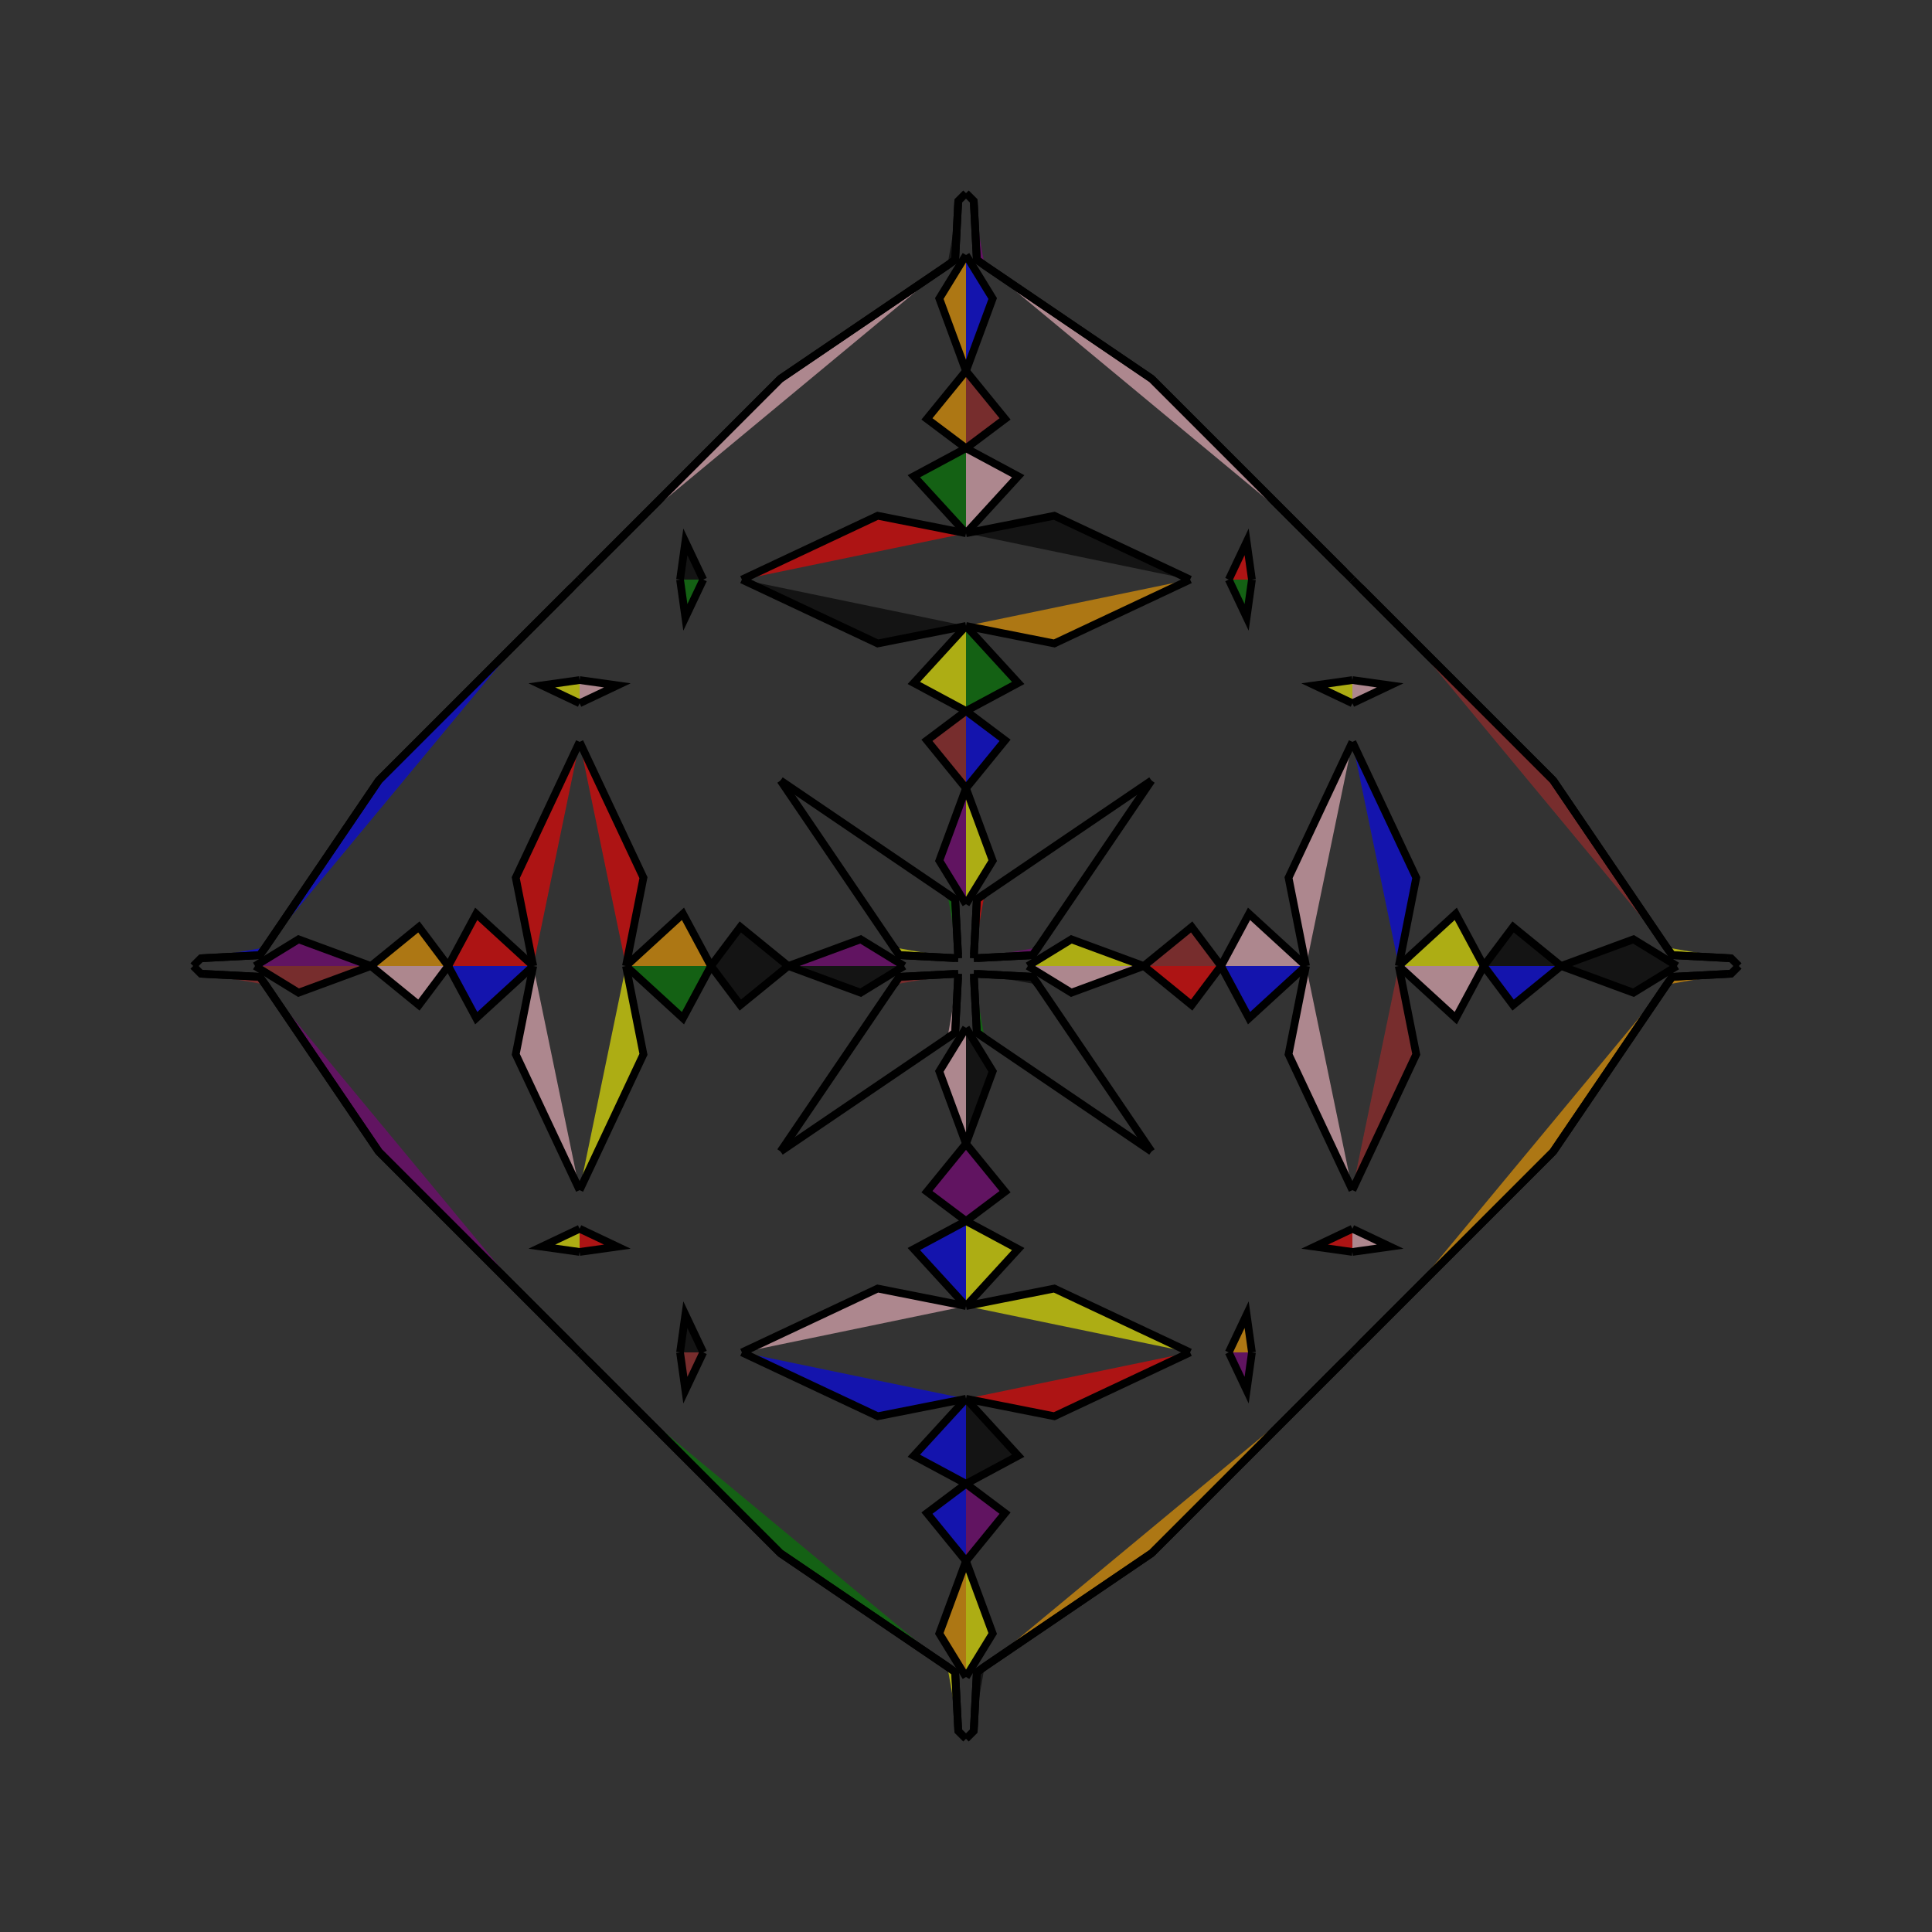 <?xml version="1.0" encoding="UTF-8"?>
<svg xmlns="http://www.w3.org/2000/svg" xmlns:xlink="http://www.w3.org/1999/xlink"
     width="250" height="250" viewBox="-125.0 -125.0 250 250">
<rect x="-125.0" y="-125.0" width="250" height="250" fill="#333333" stroke="none"/>
<defs>
</defs>
<path d="M8.0,-0.0 L13.63,-3.454 L23.0,-0.0" fill="yellow" fill-opacity="0.6" stroke="black" stroke-width="1" />
<path d="M8.0,-0.0 L13.63,3.454 L23.0,-0.0" fill="pink" fill-opacity="0.6" stroke="black" stroke-width="1" />
<path d="M23.0,-0.0 L29.204,-5.054 L33.0,-0.0" fill="brown" fill-opacity="0.6" stroke="black" stroke-width="1" />
<path d="M23.0,-0.0 L29.204,5.054 L33.0,-0.0" fill="red" fill-opacity="0.6" stroke="black" stroke-width="1" />
<path d="M33.0,-0.0 L36.626,-6.751 L44.0,-0.0" fill="pink" fill-opacity="0.6" stroke="black" stroke-width="1" />
<path d="M33.0,-0.0 L36.626,6.751 L44.0,-0.0" fill="blue" fill-opacity="0.6" stroke="black" stroke-width="1" />
<path d="M44.0,-0.0 L41.737,-11.428 L50.0,-29.0" fill="pink" fill-opacity="0.6" stroke="black" stroke-width="1" />
<path d="M44.0,-0.0 L41.737,11.428 L50.0,29.0" fill="pink" fill-opacity="0.6" stroke="black" stroke-width="1" />
<path d="M50.0,-34.0 L45.113,-36.315 L50.0,-37.0" fill="yellow" fill-opacity="0.6" stroke="black" stroke-width="1" />
<path d="M50.0,34.0 L45.113,36.315 L50.0,37.0" fill="red" fill-opacity="0.6" stroke="black" stroke-width="1" />
<path d="M50.0,50.0 L49.0,51.0 L43.0,57.0" fill="green" fill-opacity="0.6" stroke="black" stroke-width="1" />
<path d="M50.0,-50.0 L49.0,-51.0 L43.0,-57.0" fill="red" fill-opacity="0.6" stroke="black" stroke-width="1" />
<path d="M49.0,51.0 L43.0,57.0 L24.0,76.0" fill="brown" fill-opacity="0.6" stroke="black" stroke-width="1" />
<path d="M49.0,-51.0 L43.0,-57.0 L24.0,-76.0" fill="black" fill-opacity="0.6" stroke="black" stroke-width="1" />
<path d="M43.0,57.0 L24.0,76.0 L2.404,90.665" fill="orange" fill-opacity="0.6" stroke="black" stroke-width="1" />
<path d="M43.0,-57.0 L24.0,-76.0 L2.404,-90.665" fill="pink" fill-opacity="0.6" stroke="black" stroke-width="1" />
<path d="M24.0,-24.0 L9.335,-2.404 L8.602,-1.398" fill="black" fill-opacity="0.6" stroke="black" stroke-width="1" />
<path d="M24.0,24.0 L9.335,2.404 L8.602,1.398" fill="brown" fill-opacity="0.6" stroke="black" stroke-width="1" />
<path d="M9.335,-2.404 L8.602,-1.398 L1.458,-1.026" fill="purple" fill-opacity="0.6" stroke="black" stroke-width="1" />
<path d="M9.335,2.404 L8.602,1.398 L1.458,1.026" fill="black" fill-opacity="0.6" stroke="black" stroke-width="1" />
<path d="M8.602,-1.398 L1.458,-1.026 L1.0,-1.0" fill="blue" fill-opacity="0.6" stroke="black" stroke-width="1" />
<path d="M8.602,1.398 L1.458,1.026 L1.0,1.0" fill="orange" fill-opacity="0.6" stroke="black" stroke-width="1" />
<path d="M1.026,98.542 L1.0,99.0 L0.0,100.0" fill="blue" fill-opacity="0.6" stroke="black" stroke-width="1" />
<path d="M1.026,-98.542 L1.0,-99.0 L0.0,-100.0" fill="red" fill-opacity="0.6" stroke="black" stroke-width="1" />
<path d="M-8.0,-0.0 L-13.63,-3.454 L-23.0,-0.0" fill="purple" fill-opacity="0.6" stroke="black" stroke-width="1" />
<path d="M-8.0,-0.0 L-13.63,3.454 L-23.0,-0.0" fill="black" fill-opacity="0.6" stroke="black" stroke-width="1" />
<path d="M-23.0,-0.0 L-29.204,-5.054 L-33.0,-0.0" fill="black" fill-opacity="0.6" stroke="black" stroke-width="1" />
<path d="M-23.0,-0.0 L-29.204,5.054 L-33.0,-0.0" fill="black" fill-opacity="0.6" stroke="black" stroke-width="1" />
<path d="M-33.0,-0.0 L-36.626,-6.751 L-44.0,-0.0" fill="orange" fill-opacity="0.6" stroke="black" stroke-width="1" />
<path d="M-33.0,-0.0 L-36.626,6.751 L-44.0,-0.0" fill="green" fill-opacity="0.6" stroke="black" stroke-width="1" />
<path d="M-44.0,-0.0 L-41.737,-11.428 L-50.0,-29.0" fill="red" fill-opacity="0.6" stroke="black" stroke-width="1" />
<path d="M-44.0,-0.0 L-41.737,11.428 L-50.0,29.0" fill="yellow" fill-opacity="0.6" stroke="black" stroke-width="1" />
<path d="M-50.0,-34.0 L-45.113,-36.315 L-50.0,-37.0" fill="pink" fill-opacity="0.6" stroke="black" stroke-width="1" />
<path d="M-50.0,34.0 L-45.113,36.315 L-50.0,37.0" fill="red" fill-opacity="0.6" stroke="black" stroke-width="1" />
<path d="M-50.0,50.0 L-49.0,51.0 L-43.0,57.0" fill="pink" fill-opacity="0.6" stroke="black" stroke-width="1" />
<path d="M-50.0,-50.0 L-49.0,-51.0 L-43.0,-57.0" fill="green" fill-opacity="0.6" stroke="black" stroke-width="1" />
<path d="M-49.0,51.0 L-43.0,57.0 L-24.0,76.0" fill="blue" fill-opacity="0.6" stroke="black" stroke-width="1" />
<path d="M-49.0,-51.0 L-43.0,-57.0 L-24.0,-76.0" fill="purple" fill-opacity="0.6" stroke="black" stroke-width="1" />
<path d="M-43.0,57.0 L-24.0,76.0 L-2.404,90.665" fill="green" fill-opacity="0.6" stroke="black" stroke-width="1" />
<path d="M-43.0,-57.0 L-24.0,-76.0 L-2.404,-90.665" fill="pink" fill-opacity="0.6" stroke="black" stroke-width="1" />
<path d="M-24.0,-24.0 L-9.335,-2.404 L-8.602,-1.398" fill="green" fill-opacity="0.6" stroke="black" stroke-width="1" />
<path d="M-24.0,24.0 L-9.335,2.404 L-8.602,1.398" fill="black" fill-opacity="0.6" stroke="black" stroke-width="1" />
<path d="M-9.335,-2.404 L-8.602,-1.398 L-1.458,-1.026" fill="yellow" fill-opacity="0.6" stroke="black" stroke-width="1" />
<path d="M-9.335,2.404 L-8.602,1.398 L-1.458,1.026" fill="brown" fill-opacity="0.6" stroke="black" stroke-width="1" />
<path d="M-8.602,-1.398 L-1.458,-1.026 L-1.0,-1.0" fill="brown" fill-opacity="0.6" stroke="black" stroke-width="1" />
<path d="M-8.602,1.398 L-1.458,1.026 L-1.0,1.0" fill="purple" fill-opacity="0.6" stroke="black" stroke-width="1" />
<path d="M-1.026,98.542 L-1.0,99.0 L0.0,100.0" fill="black" fill-opacity="0.6" stroke="black" stroke-width="1" />
<path d="M-1.026,-98.542 L-1.0,-99.0 L0.0,-100.0" fill="pink" fill-opacity="0.6" stroke="black" stroke-width="1" />
<path d="M92.0,-0.0 L86.37,3.454 L77.0,-0.0" fill="black" fill-opacity="0.6" stroke="black" stroke-width="1" />
<path d="M92.0,-0.0 L86.37,-3.454 L77.0,-0.0" fill="black" fill-opacity="0.6" stroke="black" stroke-width="1" />
<path d="M77.0,-0.0 L70.796,5.054 L67.0,-0.0" fill="blue" fill-opacity="0.6" stroke="black" stroke-width="1" />
<path d="M77.0,-0.0 L70.796,-5.054 L67.0,-0.0" fill="black" fill-opacity="0.6" stroke="black" stroke-width="1" />
<path d="M67.0,-0.0 L63.374,6.751 L56.0,-0.0" fill="pink" fill-opacity="0.6" stroke="black" stroke-width="1" />
<path d="M67.0,-0.0 L63.374,-6.751 L56.0,-0.0" fill="yellow" fill-opacity="0.6" stroke="black" stroke-width="1" />
<path d="M56.0,-0.0 L58.263,11.428 L50.0,29.0" fill="brown" fill-opacity="0.6" stroke="black" stroke-width="1" />
<path d="M56.0,-0.0 L58.263,-11.428 L50.0,-29.0" fill="blue" fill-opacity="0.6" stroke="black" stroke-width="1" />
<path d="M50.0,34.0 L54.887,36.315 L50.0,37.0" fill="pink" fill-opacity="0.6" stroke="black" stroke-width="1" />
<path d="M50.0,-34.0 L54.887,-36.315 L50.0,-37.0" fill="pink" fill-opacity="0.6" stroke="black" stroke-width="1" />
<path d="M50.0,50.0 L51.0,49.0 L57.0,43.0" fill="blue" fill-opacity="0.6" stroke="black" stroke-width="1" />
<path d="M50.0,-50.0 L51.0,-49.0 L57.0,-43.0" fill="red" fill-opacity="0.6" stroke="black" stroke-width="1" />
<path d="M51.0,49.0 L57.0,43.0 L76.0,24.0" fill="green" fill-opacity="0.6" stroke="black" stroke-width="1" />
<path d="M51.0,-49.0 L57.0,-43.0 L76.0,-24.0" fill="orange" fill-opacity="0.6" stroke="black" stroke-width="1" />
<path d="M57.0,43.0 L76.0,24.0 L90.665,2.404" fill="orange" fill-opacity="0.6" stroke="black" stroke-width="1" />
<path d="M57.0,-43.0 L76.0,-24.0 L90.665,-2.404" fill="brown" fill-opacity="0.6" stroke="black" stroke-width="1" />
<path d="M76.0,24.0 L90.665,2.404 L91.398,1.398" fill="pink" fill-opacity="0.6" stroke="black" stroke-width="1" />
<path d="M76.0,-24.0 L90.665,-2.404 L91.398,-1.398" fill="yellow" fill-opacity="0.6" stroke="black" stroke-width="1" />
<path d="M90.665,2.404 L91.398,1.398 L98.542,1.026" fill="orange" fill-opacity="0.6" stroke="black" stroke-width="1" />
<path d="M90.665,-2.404 L91.398,-1.398 L98.542,-1.026" fill="yellow" fill-opacity="0.6" stroke="black" stroke-width="1" />
<path d="M91.398,1.398 L98.542,1.026 L99.0,1.0" fill="blue" fill-opacity="0.6" stroke="black" stroke-width="1" />
<path d="M91.398,-1.398 L98.542,-1.026 L99.0,-1.0" fill="green" fill-opacity="0.6" stroke="black" stroke-width="1" />
<path d="M98.542,1.026 L99.0,1.0 L100.0,-0.0" fill="yellow" fill-opacity="0.6" stroke="black" stroke-width="1" />
<path d="M98.542,-1.026 L99.0,-1.0 L100.0,-0.0" fill="pink" fill-opacity="0.6" stroke="black" stroke-width="1" />
<path d="M0.0,-8.0 L3.454,-13.63 L0.0,-23.0" fill="yellow" fill-opacity="0.6" stroke="black" stroke-width="1" />
<path d="M0.0,8.0 L3.454,13.63 L0.0,23.0" fill="black" fill-opacity="0.6" stroke="black" stroke-width="1" />
<path d="M0.0,92.0 L3.454,86.37 L0.0,77.0" fill="yellow" fill-opacity="0.6" stroke="black" stroke-width="1" />
<path d="M0.0,-92.0 L3.454,-86.37 L0.0,-77.0" fill="blue" fill-opacity="0.6" stroke="black" stroke-width="1" />
<path d="M0.0,-23.0 L5.054,-29.204 L0.0,-33.0" fill="blue" fill-opacity="0.6" stroke="black" stroke-width="1" />
<path d="M0.0,23.0 L5.054,29.204 L0.0,33.0" fill="purple" fill-opacity="0.6" stroke="black" stroke-width="1" />
<path d="M0.0,77.0 L5.054,70.796 L0.0,67.0" fill="purple" fill-opacity="0.6" stroke="black" stroke-width="1" />
<path d="M0.0,-77.0 L5.054,-70.796 L0.0,-67.0" fill="brown" fill-opacity="0.6" stroke="black" stroke-width="1" />
<path d="M0.0,-33.0 L6.751,-36.626 L0.0,-44.0" fill="green" fill-opacity="0.6" stroke="black" stroke-width="1" />
<path d="M0.0,33.0 L6.751,36.626 L0.0,44.0" fill="yellow" fill-opacity="0.6" stroke="black" stroke-width="1" />
<path d="M0.0,67.0 L6.751,63.374 L0.0,56.0" fill="black" fill-opacity="0.6" stroke="black" stroke-width="1" />
<path d="M0.0,-67.0 L6.751,-63.374 L0.0,-56.0" fill="pink" fill-opacity="0.6" stroke="black" stroke-width="1" />
<path d="M0.0,-44.0 L11.428,-41.737 L29.0,-50.0" fill="orange" fill-opacity="0.6" stroke="black" stroke-width="1" />
<path d="M0.0,44.0 L11.428,41.737 L29.0,50.0" fill="yellow" fill-opacity="0.6" stroke="black" stroke-width="1" />
<path d="M0.0,56.0 L11.428,58.263 L29.0,50.0" fill="red" fill-opacity="0.6" stroke="black" stroke-width="1" />
<path d="M0.0,-56.0 L11.428,-58.263 L29.0,-50.0" fill="black" fill-opacity="0.6" stroke="black" stroke-width="1" />
<path d="M34.0,-50.0 L36.315,-45.113 L37.0,-50.0" fill="green" fill-opacity="0.6" stroke="black" stroke-width="1" />
<path d="M34.0,50.0 L36.315,45.113 L37.0,50.0" fill="orange" fill-opacity="0.6" stroke="black" stroke-width="1" />
<path d="M34.0,50.0 L36.315,54.887 L37.0,50.0" fill="purple" fill-opacity="0.6" stroke="black" stroke-width="1" />
<path d="M34.0,-50.0 L36.315,-54.887 L37.0,-50.0" fill="red" fill-opacity="0.6" stroke="black" stroke-width="1" />
<path d="M24.0,-24.0 L2.404,-9.335 L1.398,-8.602" fill="pink" fill-opacity="0.6" stroke="black" stroke-width="1" />
<path d="M24.0,24.0 L2.404,9.335 L1.398,8.602" fill="pink" fill-opacity="0.6" stroke="black" stroke-width="1" />
<path d="M24.0,76.0 L2.404,90.665 L1.398,91.398" fill="green" fill-opacity="0.6" stroke="black" stroke-width="1" />
<path d="M24.0,-76.0 L2.404,-90.665 L1.398,-91.398" fill="brown" fill-opacity="0.6" stroke="black" stroke-width="1" />
<path d="M2.404,-9.335 L1.398,-8.602 L1.026,-1.458" fill="red" fill-opacity="0.6" stroke="black" stroke-width="1" />
<path d="M2.404,9.335 L1.398,8.602 L1.026,1.458" fill="green" fill-opacity="0.6" stroke="black" stroke-width="1" />
<path d="M2.404,90.665 L1.398,91.398 L1.026,98.542" fill="black" fill-opacity="0.6" stroke="black" stroke-width="1" />
<path d="M2.404,-90.665 L1.398,-91.398 L1.026,-98.542" fill="purple" fill-opacity="0.6" stroke="black" stroke-width="1" />
<path d="M1.398,-8.602 L1.026,-1.458 L1.0,-1.0" fill="blue" fill-opacity="0.6" stroke="black" stroke-width="1" />
<path d="M1.398,8.602 L1.026,1.458 L1.0,1.0" fill="blue" fill-opacity="0.6" stroke="black" stroke-width="1" />
<path d="M1.398,91.398 L1.026,98.542 L1.0,99.0" fill="orange" fill-opacity="0.6" stroke="black" stroke-width="1" />
<path d="M1.398,-91.398 L1.026,-98.542 L1.0,-99.0" fill="yellow" fill-opacity="0.6" stroke="black" stroke-width="1" />
<path d="M0.0,92.0 L-3.454,86.37 L0.0,77.0" fill="orange" fill-opacity="0.6" stroke="black" stroke-width="1" />
<path d="M0.0,-8.0 L-3.454,-13.63 L0.0,-23.0" fill="purple" fill-opacity="0.6" stroke="black" stroke-width="1" />
<path d="M0.0,8.0 L-3.454,13.63 L0.0,23.0" fill="pink" fill-opacity="0.6" stroke="black" stroke-width="1" />
<path d="M0.0,-92.0 L-3.454,-86.37 L0.0,-77.0" fill="orange" fill-opacity="0.6" stroke="black" stroke-width="1" />
<path d="M0.0,77.0 L-5.054,70.796 L0.0,67.0" fill="blue" fill-opacity="0.6" stroke="black" stroke-width="1" />
<path d="M0.0,-23.0 L-5.054,-29.204 L0.0,-33.0" fill="brown" fill-opacity="0.6" stroke="black" stroke-width="1" />
<path d="M0.0,23.0 L-5.054,29.204 L0.0,33.0" fill="purple" fill-opacity="0.6" stroke="black" stroke-width="1" />
<path d="M0.0,-77.0 L-5.054,-70.796 L0.0,-67.0" fill="orange" fill-opacity="0.6" stroke="black" stroke-width="1" />
<path d="M0.0,67.0 L-6.751,63.374 L0.0,56.0" fill="blue" fill-opacity="0.6" stroke="black" stroke-width="1" />
<path d="M0.0,-33.0 L-6.751,-36.626 L0.0,-44.0" fill="yellow" fill-opacity="0.6" stroke="black" stroke-width="1" />
<path d="M0.0,33.0 L-6.751,36.626 L0.0,44.0" fill="blue" fill-opacity="0.6" stroke="black" stroke-width="1" />
<path d="M0.0,-67.0 L-6.751,-63.374 L0.0,-56.0" fill="green" fill-opacity="0.6" stroke="black" stroke-width="1" />
<path d="M0.0,56.0 L-11.428,58.263 L-29.0,50.0" fill="blue" fill-opacity="0.6" stroke="black" stroke-width="1" />
<path d="M0.0,-44.0 L-11.428,-41.737 L-29.0,-50.0" fill="black" fill-opacity="0.6" stroke="black" stroke-width="1" />
<path d="M0.0,44.0 L-11.428,41.737 L-29.0,50.0" fill="pink" fill-opacity="0.6" stroke="black" stroke-width="1" />
<path d="M0.0,-56.0 L-11.428,-58.263 L-29.0,-50.0" fill="red" fill-opacity="0.6" stroke="black" stroke-width="1" />
<path d="M-34.0,50.0 L-36.315,54.887 L-37.0,50.0" fill="brown" fill-opacity="0.6" stroke="black" stroke-width="1" />
<path d="M-34.0,-50.0 L-36.315,-45.113 L-37.0,-50.0" fill="green" fill-opacity="0.6" stroke="black" stroke-width="1" />
<path d="M-34.0,50.0 L-36.315,45.113 L-37.0,50.0" fill="black" fill-opacity="0.6" stroke="black" stroke-width="1" />
<path d="M-34.0,-50.0 L-36.315,-54.887 L-37.0,-50.0" fill="black" fill-opacity="0.6" stroke="black" stroke-width="1" />
<path d="M-24.0,76.0 L-2.404,90.665 L-1.398,91.398" fill="brown" fill-opacity="0.6" stroke="black" stroke-width="1" />
<path d="M-24.0,-24.0 L-2.404,-9.335 L-1.398,-8.602" fill="purple" fill-opacity="0.6" stroke="black" stroke-width="1" />
<path d="M-24.0,24.0 L-2.404,9.335 L-1.398,8.602" fill="brown" fill-opacity="0.6" stroke="black" stroke-width="1" />
<path d="M-24.0,-76.0 L-2.404,-90.665 L-1.398,-91.398" fill="pink" fill-opacity="0.6" stroke="black" stroke-width="1" />
<path d="M-2.404,90.665 L-1.398,91.398 L-1.026,98.542" fill="yellow" fill-opacity="0.6" stroke="black" stroke-width="1" />
<path d="M-2.404,-9.335 L-1.398,-8.602 L-1.026,-1.458" fill="green" fill-opacity="0.6" stroke="black" stroke-width="1" />
<path d="M-2.404,9.335 L-1.398,8.602 L-1.026,1.458" fill="pink" fill-opacity="0.6" stroke="black" stroke-width="1" />
<path d="M-2.404,-90.665 L-1.398,-91.398 L-1.026,-98.542" fill="black" fill-opacity="0.6" stroke="black" stroke-width="1" />
<path d="M-1.398,91.398 L-1.026,98.542 L-1.0,99.0" fill="blue" fill-opacity="0.6" stroke="black" stroke-width="1" />
<path d="M-1.398,-8.602 L-1.026,-1.458 L-1.0,-1.0" fill="black" fill-opacity="0.6" stroke="black" stroke-width="1" />
<path d="M-1.398,8.602 L-1.026,1.458 L-1.0,1.0" fill="green" fill-opacity="0.6" stroke="black" stroke-width="1" />
<path d="M-1.398,-91.398 L-1.026,-98.542 L-1.0,-99.0" fill="orange" fill-opacity="0.6" stroke="black" stroke-width="1" />
<path d="M-92.0,-0.0 L-86.37,-3.454 L-77.0,-0.0" fill="purple" fill-opacity="0.6" stroke="black" stroke-width="1" />
<path d="M-92.0,-0.0 L-86.37,3.454 L-77.0,-0.0" fill="brown" fill-opacity="0.6" stroke="black" stroke-width="1" />
<path d="M-77.0,-0.0 L-70.796,-5.054 L-67.0,-0.0" fill="orange" fill-opacity="0.6" stroke="black" stroke-width="1" />
<path d="M-77.0,-0.0 L-70.796,5.054 L-67.0,-0.0" fill="pink" fill-opacity="0.6" stroke="black" stroke-width="1" />
<path d="M-67.0,-0.0 L-63.374,-6.751 L-56.0,-0.0" fill="red" fill-opacity="0.6" stroke="black" stroke-width="1" />
<path d="M-67.0,-0.0 L-63.374,6.751 L-56.0,-0.0" fill="blue" fill-opacity="0.6" stroke="black" stroke-width="1" />
<path d="M-56.0,-0.0 L-58.263,-11.428 L-50.0,-29.0" fill="red" fill-opacity="0.6" stroke="black" stroke-width="1" />
<path d="M-56.0,-0.0 L-58.263,11.428 L-50.0,29.0" fill="pink" fill-opacity="0.6" stroke="black" stroke-width="1" />
<path d="M-50.0,-34.0 L-54.887,-36.315 L-50.0,-37.0" fill="yellow" fill-opacity="0.6" stroke="black" stroke-width="1" />
<path d="M-50.0,34.0 L-54.887,36.315 L-50.0,37.0" fill="yellow" fill-opacity="0.6" stroke="black" stroke-width="1" />
<path d="M-50.0,-50.0 L-51.0,-49.0 L-57.0,-43.0" fill="yellow" fill-opacity="0.6" stroke="black" stroke-width="1" />
<path d="M-50.0,50.0 L-51.0,49.0 L-57.0,43.0" fill="brown" fill-opacity="0.6" stroke="black" stroke-width="1" />
<path d="M-51.0,-49.0 L-57.0,-43.0 L-76.0,-24.0" fill="green" fill-opacity="0.6" stroke="black" stroke-width="1" />
<path d="M-51.0,49.0 L-57.0,43.0 L-76.0,24.0" fill="purple" fill-opacity="0.6" stroke="black" stroke-width="1" />
<path d="M-57.0,-43.0 L-76.0,-24.0 L-90.665,-2.404" fill="blue" fill-opacity="0.6" stroke="black" stroke-width="1" />
<path d="M-57.0,43.0 L-76.0,24.0 L-90.665,2.404" fill="purple" fill-opacity="0.6" stroke="black" stroke-width="1" />
<path d="M-76.0,-24.0 L-90.665,-2.404 L-91.398,-1.398" fill="red" fill-opacity="0.6" stroke="black" stroke-width="1" />
<path d="M-76.0,24.0 L-90.665,2.404 L-91.398,1.398" fill="red" fill-opacity="0.6" stroke="black" stroke-width="1" />
<path d="M-90.665,-2.404 L-91.398,-1.398 L-98.542,-1.026" fill="blue" fill-opacity="0.6" stroke="black" stroke-width="1" />
<path d="M-90.665,2.404 L-91.398,1.398 L-98.542,1.026" fill="brown" fill-opacity="0.6" stroke="black" stroke-width="1" />
<path d="M-91.398,-1.398 L-98.542,-1.026 L-99.0,-1.0" fill="black" fill-opacity="0.6" stroke="black" stroke-width="1" />
<path d="M-91.398,1.398 L-98.542,1.026 L-99.0,1.0" fill="orange" fill-opacity="0.6" stroke="black" stroke-width="1" />
<path d="M-98.542,-1.026 L-99.0,-1.0 L-100.0,-0.0" fill="red" fill-opacity="0.6" stroke="black" stroke-width="1" />
<path d="M-98.542,1.026 L-99.0,1.0 L-100.0,-0.0" fill="orange" fill-opacity="0.6" stroke="black" stroke-width="1" />
</svg>